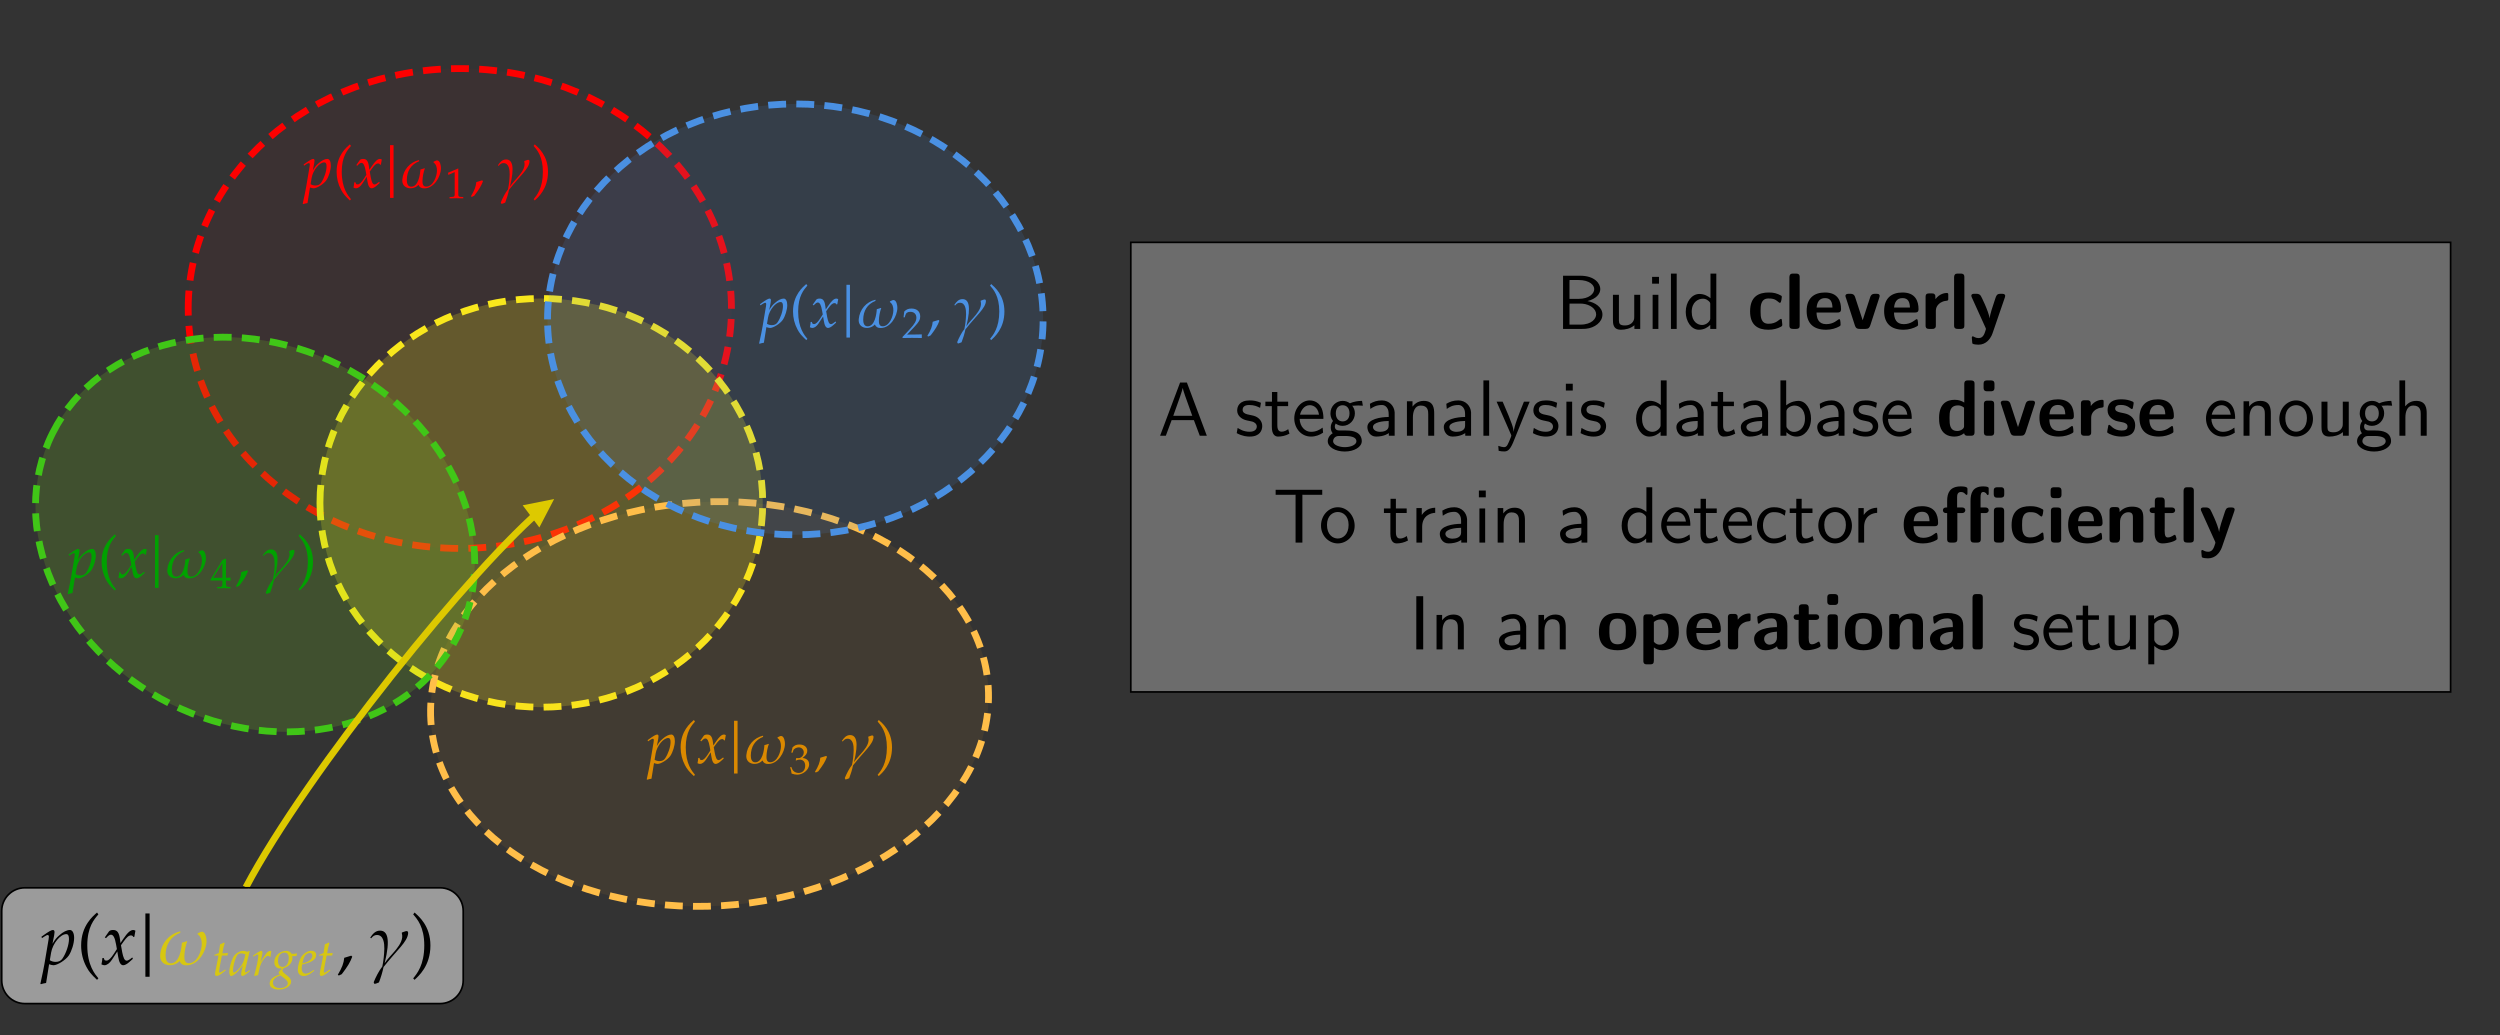 ﻿<svg xmlns="http://www.w3.org/2000/svg" xmlns:xlink="http://www.w3.org/1999/xlink" x="0" y="0" width="1468" height="607.938" style="
        width:1468px;
        height:607.938px;
        background: transparent;
        fill: none;
">
        
        
        <rect width="100%" height="100%" fill="#333333" stroke="none"/>
        
        
        <svg xmlns="http://www.w3.org/2000/svg" class="role-diagram-draw-area"><g class="shapes-region" style="stroke: black; fill: none;"><g class="composite-shape"><path class="real" d=" M110.51,181.15 C110.51,103.34 181.92,40.27 270.01,40.27 C358.1,40.27 429.51,103.34 429.51,181.15 C429.51,258.96 358.1,322.04 270.01,322.04 C181.92,322.04 110.51,258.96 110.51,181.15 Z" style="stroke-width: 4; stroke: rgb(253, 0, 0); stroke-opacity: 1; fill: rgb(208, 2, 27); fill-opacity: 0.05; stroke-dasharray: 10.5, 6;"/></g><g class="composite-shape"><path class="real" d=" M187.88,295.27 C187.88,228.99 246.09,175.27 317.88,175.27 C389.68,175.27 447.88,228.99 447.88,295.27 C447.88,361.54 389.68,415.27 317.88,415.27 C246.09,415.27 187.88,361.54 187.88,295.27 Z" style="stroke-width: 4; stroke: rgb(248, 231, 28); stroke-opacity: 1; fill: rgb(248, 231, 28); fill-opacity: 0.22; stroke-dasharray: 10.5, 6;"/></g><g class="composite-shape"><path class="real" d=" M252.99,423.16 C249.08,357.76 319.18,300.35 409.57,294.95 C499.96,289.55 576.4,338.19 580.31,403.6 C584.22,469.01 514.11,526.41 423.73,531.82 C333.34,537.22 256.9,488.57 252.99,423.16 Z" style="stroke-width: 4; stroke: rgb(255, 190, 73); stroke-opacity: 1; fill: rgb(245, 166, 35); fill-opacity: 0.07; stroke-dasharray: 10.5, 6;"/></g><g class="composite-shape"><path class="real" d=" M321.51,187.54 C321.51,117.67 386.65,61.04 467.01,61.04 C547.37,61.04 612.51,117.67 612.51,187.54 C612.51,257.4 547.37,314.04 467.01,314.04 C386.65,314.04 321.51,257.4 321.51,187.54 Z" style="stroke-width: 4; stroke: rgb(74, 144, 226); stroke-opacity: 1; fill: rgb(74, 144, 226); fill-opacity: 0.13; stroke-dasharray: 10.5, 6;"/></g><g class="composite-shape"><path class="real" d=" M30.87,254.32 C58.36,199.42 133.89,181.58 199.58,214.48 C265.26,247.37 296.23,318.54 268.74,373.43 C241.25,428.33 165.71,446.16 100.03,413.27 C34.34,380.38 3.38,309.21 30.87,254.32 Z" style="stroke-width: 4; stroke: rgb(64, 198, 23); stroke-opacity: 1; fill: rgb(126, 211, 33); fill-opacity: 0.18; stroke-dasharray: 10.5, 6;"/></g><g class="arrow-line"><path class="connection real" stroke-dasharray="" d="  M144.39,521.04 C180.09,453.49 278.19,331.92 320.96,296.54" style="stroke: rgb(221, 201, 0); stroke-opacity: 1; stroke-width: 4; fill: none; fill-opacity: 1;"/><g stroke="none" fill="rgb(221,201,0)" fill-opacity="1" transform="matrix(-0.8,0.6,-0.6,-0.8,325.387,293.035)" style="stroke: none; fill: rgb(221, 201, 0); stroke-width: 4;"><path d=" M16.97,-8.15 L0,0 L16.97,8.15 Z"/></g></g><g class="composite-shape"><path class="real" d=" M1,534.91 C1,527.4 7.09,521.31 14.6,521.31 L258.4,521.31 C265.91,521.31 272,527.4 272,534.91 L272,575.71 C272,583.22 265.91,589.31 258.4,589.31 L14.6,589.31 C7.09,589.31 1,583.22 1,575.71 Z" style="stroke-width: 1; stroke: rgb(0, 0, 0); fill: rgb(255, 255, 255); fill-opacity: 0.51;"/></g><g class="composite-shape"><path class="real" d=" M664,142.31 L1439,142.31 L1439,406.31 L664,406.31 Z" style="stroke-width: 1; stroke: rgb(0, 0, 0); fill: rgb(255, 255, 255); fill-opacity: 0.28;"/></g><g/></g><g/><g/><g/></svg>
        <svg xmlns="http://www.w3.org/2000/svg" xmlns:xlink="http://www.w3.org/1999/xlink" width="1466" height="605.938" style="width:1466px;height:605.938px;font-family:Asana-Math, Asana;background:transparent;"><g><g><g><g><g><g><g transform="matrix(1,0,0,1,24,566.33)"><path transform="matrix(0.042,0,0,-0.042,0,0)" d="M176 -11C232 -11 347 62 390 125C431 186 465 296 465 371C465 438 442 482 406 482C364 482 311 456 259 409C218 374 198 348 162 289L186 408C189 425 191 440 191 452C191 471 183 482 169 482C148 482 110 461 36 408L8 388L15 368L47 389C75 407 86 412 95 412C105 412 112 403 112 389C112 381 110 361 108 351L50 8C40 -52 21 -143 1 -233L-7 -270L0 -276C21 -269 41 -264 73 -259L115 3C136 -4 158 -11 176 -11ZM143 165C165 293 272 424 355 424C381 424 393 402 393 356C393 275 353 156 300 80C280 51 248 36 207 36C176 36 151 43 125 59Z" stroke="rgb(0,0,0)" stroke-opacity="1" stroke-width="0" fill="rgb(0,0,0)" fill-opacity="1"></path></g></g><g><g transform="matrix(1,0,0,1,45.125,566.33)"><path transform="matrix(0.042,0,0,-0.042,0,0)" d="M146 266C146 526 243 632 301 700L282 726C225 675 60 542 60 266C60 159 85 58 133 -32C168 -99 200 -138 282 -215L301 -194C255 -137 146 -15 146 266Z" stroke="rgb(0,0,0)" stroke-opacity="1" stroke-width="0" fill="rgb(0,0,0)" fill-opacity="1"></path></g></g><g><g transform="matrix(1,0,0,1,59.188,566.33)"><path transform="matrix(0.042,0,0,-0.042,0,0)" d="M9 1C24 -7 40 -11 52 -11C85 -11 124 18 155 65L231 182L242 113C255 28 278 -11 314 -11C336 -11 368 6 400 35L449 79L440 98C404 68 379 53 363 53C348 53 335 63 325 83C316 102 305 139 300 168L282 269L317 318C364 383 391 406 422 406C438 406 450 398 455 383L469 387L484 472C472 479 463 482 454 482C414 482 374 446 312 354L275 299L269 347C257 446 230 482 171 482C145 482 123 474 114 461L56 378L73 368C103 402 123 416 142 416C175 416 197 375 214 277L225 215L185 153C142 86 108 54 80 54C65 54 54 58 52 63L41 91L21 88C21 53 13 27 9 1Z" stroke="rgb(0,0,0)" stroke-opacity="1" stroke-width="0" fill="rgb(0,0,0)" fill-opacity="1"></path></g></g><g><g transform="matrix(1,0,0,1,80.312,566.33)"><path transform="matrix(0.042,0,0,-0.042,0,0)" d="M179.503 -172L179.503 713L120.503 713L120.503 -172Z" stroke="rgb(0,0,0)" stroke-opacity="1" stroke-width="0" fill="rgb(0,0,0)" fill-opacity="1"></path></g></g><g><g transform="matrix(1,0,0,1,93.016,566.33)"><path transform="matrix(0.042,0,0,-0.042,0,0)" d="M394 -12C554 -12 671 181 673 325C674 363 660 458 607 458C592 458 562 441 548 434L548 423C593 392 607 338 606 284C605 189 542 17 425 17C366 17 362 73 363 119C365 185 380 261 403 324L393 324C372 317 350 309 328 304C323 217 294 16 174 16C111 16 100 81 100 129C102 278 168 388 306 443L306 463C152 428 40 300 25 137C9 -29 213 -49 295 47C316 3 344 -12 394 -12Z" stroke="rgb(215,199,17)" stroke-opacity="1" stroke-width="0" fill="rgb(215,199,17)" fill-opacity="1"></path></g></g><g><g><g><g><g transform="matrix(1,0,0,1,124.562,572.803)"><path transform="matrix(0.03,0,0,-0.03,0,0)" d="M125 390L69 107C68 99 56 61 56 31C56 6 67 -9 86 -9C121 -9 156 11 234 74L265 99L255 117L210 86C181 66 161 56 150 56C141 56 136 64 136 76C136 102 150 183 179 328L192 390L299 390L310 440C272 436 238 434 200 434C216 528 227 577 245 631L234 646C214 634 187 622 156 610L131 440C87 419 61 408 43 403L41 390ZM603 204L574 77C570 60 568 42 568 26C568 4 577 -9 592 -9C615 -9 656 17 738 85L731 106C707 86 678 59 656 59C647 59 641 68 641 82C641 87 641 90 642 93L734 472L724 481L691 463C650 478 633 482 606 482C578 482 558 477 531 464C469 433 436 403 411 354C367 265 336 145 336 67C336 23 351 -11 370 -11C407 -11 487 41 603 204ZM651 414C629 305 610 253 576 201C519 117 458 59 426 59C414 59 408 72 408 99C408 163 436 280 471 360C495 415 518 433 566 433C589 433 607 429 651 414ZM1143 365C1146 403 1151 435 1159 476C1148 481 1144 482 1139 482C1108 482 1077 458 1041 407C1002 351 963 291 947 256L979 408C983 425 985 438 985 450C985 470 977 482 962 482C941 482 903 461 829 408L801 388L808 368L840 389C868 407 879 412 888 412C898 412 905 403 905 390C905 332 862 126 822 -2L832 -9C847 -4 863 -1 886 4L899 6L925 126C943 209 966 262 1010 319C1044 363 1071 384 1093 384C1108 384 1118 379 1129 365ZM1438 482C1371 482 1218 419 1218 259C1218 182 1263 136 1340 136C1348 136 1359 136 1370 137L1329 99C1313 84 1302 66 1302 52C1302 42 1309 31 1323 19C1254 -4 1126 -48 1126 -159C1126 -230 1196 -276 1305 -276C1434 -276 1547 -204 1547 -121C1547 -85 1526 -49 1483 -14L1423 35C1389 62 1376 81 1376 100C1376 114 1391 128 1403 146C1501 170 1572 253 1572 342C1572 357 1569 376 1568 380C1585 378 1593 378 1602 378C1619 378 1629 379 1652 382L1661 427L1658 433C1630 426 1610 424 1556 424C1556 425 1532 482 1438 482ZM1339 1L1416 -58C1462 -94 1481 -121 1481 -154C1481 -206 1412 -248 1329 -248C1247 -248 1190 -206 1190 -145C1190 -43 1300 -11 1339 1ZM1413 448C1471 448 1500 412 1500 341C1500 238 1452 168 1382 168C1321 168 1289 209 1289 288C1289 383 1340 448 1413 448ZM1990 111L1966 94C1913 56 1865 36 1829 36C1782 36 1753 73 1753 133C1753 158 1756 185 1761 214C1778 218 1887 248 1912 259C1997 296 2036 342 2036 404C2036 451 2002 482 1952 482C1884 496 1774 423 1737 349C1707 299 1677 180 1677 113C1677 35 1721 -11 1793 -11C1850 -11 1906 17 1998 92ZM1775 274C1792 343 1812 386 1841 412C1859 428 1890 440 1914 440C1943 440 1962 420 1962 388C1962 344 1927 297 1875 272C1847 258 1811 247 1766 237ZM2175 390L2119 107C2118 99 2106 61 2106 31C2106 6 2117 -9 2136 -9C2171 -9 2206 11 2284 74L2315 99L2305 117L2260 86C2231 66 2211 56 2200 56C2191 56 2186 64 2186 76C2186 102 2200 183 2229 328L2242 390L2349 390L2360 440C2322 436 2288 434 2250 434C2266 528 2277 577 2295 631L2284 646C2264 634 2237 622 2206 610L2181 440C2137 419 2111 408 2093 403L2091 390Z" stroke="rgb(215,199,17)" stroke-opacity="1" stroke-width="0" fill="rgb(215,199,17)" fill-opacity="1"></path></g></g></g></g></g><g><g transform="matrix(1,0,0,1,197.688,566.33)"><path transform="matrix(0.042,0,0,-0.042,0,0)" d="M204 123C177 114 159 108 106 93C99 17 74 -48 16 -144L30 -155L71 -136C152 -31 190 32 218 109Z" stroke="rgb(0,0,0)" stroke-opacity="1" stroke-width="0" fill="rgb(0,0,0)" fill-opacity="1"></path></g></g><g><g transform="matrix(1,0,0,1,216.688,566.33)"><path transform="matrix(0.042,0,0,-0.042,0,0)" d="M154 473C89 473 51 426 18 377C18 371 27 368 30 365L30 366C54 394 74 412 111 412C206 412 215 290 214 220C212 136 203 53 186 -29C140 -86 92 -181 65 -249C69 -257 74 -265 77 -273C98 -268 119 -260 139 -251C165 -183 189 -106 203 -36C387 199 540 317 547 438C550 493 485 453 459 446L459 435C502 284 287 130 220 19L220 23C302 358 258 473 154 473Z" stroke="rgb(0,0,0)" stroke-opacity="1" stroke-width="0" fill="rgb(0,0,0)" fill-opacity="1"></path></g></g><g><g transform="matrix(1,0,0,1,241.281,566.33)"><path transform="matrix(0.042,0,0,-0.042,0,0)" d="M51 726L32 700C87 636 187 526 187 266C187 -10 83 -131 32 -194L51 -215C104 -165 273 -23 273 265C273 542 108 675 51 726Z" stroke="rgb(0,0,0)" stroke-opacity="1" stroke-width="0" fill="rgb(0,0,0)" fill-opacity="1"></path></g></g></g></g></g></g></g><g><g><g><g><g><g><g transform="matrix(1,0,0,1,446,192.19)"><path transform="matrix(0.035,0,0,-0.035,0,0)" d="M176 -11C232 -11 347 62 390 125C431 186 465 296 465 371C465 438 442 482 406 482C364 482 311 456 259 409C218 374 198 348 162 289L186 408C189 425 191 440 191 452C191 471 183 482 169 482C148 482 110 461 36 408L8 388L15 368L47 389C75 407 86 412 95 412C105 412 112 403 112 389C112 381 110 361 108 351L50 8C40 -52 21 -143 1 -233L-7 -270L0 -276C21 -269 41 -264 73 -259L115 3C136 -4 158 -11 176 -11ZM143 165C165 293 272 424 355 424C381 424 393 402 393 356C393 275 353 156 300 80C280 51 248 36 207 36C176 36 151 43 125 59Z" stroke="rgb(74,144,226)" stroke-opacity="1" stroke-width="0" fill="rgb(74,144,226)" fill-opacity="1"></path></g></g><g><g transform="matrix(1,0,0,1,463.562,192.19)"><path transform="matrix(0.035,0,0,-0.035,0,0)" d="M146 266C146 526 243 632 301 700L282 726C225 675 60 542 60 266C60 159 85 58 133 -32C168 -99 200 -138 282 -215L301 -194C255 -137 146 -15 146 266Z" stroke="rgb(74,144,226)" stroke-opacity="1" stroke-width="0" fill="rgb(74,144,226)" fill-opacity="1"></path></g></g><g><g transform="matrix(1,0,0,1,475.25,192.19)"><path transform="matrix(0.035,0,0,-0.035,0,0)" d="M9 1C24 -7 40 -11 52 -11C85 -11 124 18 155 65L231 182L242 113C255 28 278 -11 314 -11C336 -11 368 6 400 35L449 79L440 98C404 68 379 53 363 53C348 53 335 63 325 83C316 102 305 139 300 168L282 269L317 318C364 383 391 406 422 406C438 406 450 398 455 383L469 387L484 472C472 479 463 482 454 482C414 482 374 446 312 354L275 299L269 347C257 446 230 482 171 482C145 482 123 474 114 461L56 378L73 368C103 402 123 416 142 416C175 416 197 375 214 277L225 215L185 153C142 86 108 54 80 54C65 54 54 58 52 63L41 91L21 88C21 53 13 27 9 1Z" stroke="rgb(74,144,226)" stroke-opacity="1" stroke-width="0" fill="rgb(74,144,226)" fill-opacity="1"></path></g></g><g><g transform="matrix(1,0,0,1,492.812,192.19)"><path transform="matrix(0.035,0,0,-0.035,0,0)" d="M179.503 -172L179.503 713L120.503 713L120.503 -172Z" stroke="rgb(74,144,226)" stroke-opacity="1" stroke-width="0" fill="rgb(74,144,226)" fill-opacity="1"></path></g></g><g><g transform="matrix(1,0,0,1,503.375,192.19)"><path transform="matrix(0.035,0,0,-0.035,0,0)" d="M394 -12C554 -12 671 181 673 325C674 363 660 458 607 458C592 458 562 441 548 434L548 423C593 392 607 338 606 284C605 189 542 17 425 17C366 17 362 73 363 119C365 185 380 261 403 324L393 324C372 317 350 309 328 304C323 217 294 16 174 16C111 16 100 81 100 129C102 278 168 388 306 443L306 463C152 428 40 300 25 137C9 -29 213 -49 295 47C316 3 344 -12 394 -12Z" stroke="rgb(74,144,226)" stroke-opacity="1" stroke-width="0" fill="rgb(74,144,226)" fill-opacity="1"></path></g></g><g><g><g><g><g transform="matrix(1,0,0,1,529.578,198.399)"><path transform="matrix(0.025,0,0,-0.025,0,0)" d="M16 23L16 -3C203 -3 203 0 239 0C275 0 275 -3 468 -3L468 82C353 77 307 81 122 77L304 270C401 373 431 428 431 503C431 618 353 689 226 689C154 689 105 669 56 619L39 483L68 483L81 529C97 587 133 612 200 612C286 612 341 558 341 473C341 398 299 324 186 204Z" stroke="rgb(74,144,226)" stroke-opacity="1" stroke-width="0" fill="rgb(74,144,226)" fill-opacity="1"></path></g></g></g></g></g><g><g transform="matrix(1,0,0,1,543.984,192.19)"><path transform="matrix(0.035,0,0,-0.035,0,0)" d="M204 123C177 114 159 108 106 93C99 17 74 -48 16 -144L30 -155L71 -136C152 -31 190 32 218 109Z" stroke="rgb(74,144,226)" stroke-opacity="1" stroke-width="0" fill="rgb(74,144,226)" fill-opacity="1"></path></g></g><g><g transform="matrix(1,0,0,1,559.781,192.19)"><path transform="matrix(0.035,0,0,-0.035,0,0)" d="M154 473C89 473 51 426 18 377C18 371 27 368 30 365L30 366C54 394 74 412 111 412C206 412 215 290 214 220C212 136 203 53 186 -29C140 -86 92 -181 65 -249C69 -257 74 -265 77 -273C98 -268 119 -260 139 -251C165 -183 189 -106 203 -36C387 199 540 317 547 438C550 493 485 453 459 446L459 435C502 284 287 130 220 19L220 23C302 358 258 473 154 473Z" stroke="rgb(74,144,226)" stroke-opacity="1" stroke-width="0" fill="rgb(74,144,226)" fill-opacity="1"></path></g></g><g><g transform="matrix(1,0,0,1,580.234,192.19)"><path transform="matrix(0.035,0,0,-0.035,0,0)" d="M51 726L32 700C87 636 187 526 187 266C187 -10 83 -131 32 -194L51 -215C104 -165 273 -23 273 265C273 542 108 675 51 726Z" stroke="rgb(74,144,226)" stroke-opacity="1" stroke-width="0" fill="rgb(74,144,226)" fill-opacity="1"></path></g></g></g></g></g></g></g><g><g><g><g><g><g><g transform="matrix(1,0,0,1,40,339.19)"><path transform="matrix(0.035,0,0,-0.035,0,0)" d="M176 -11C232 -11 347 62 390 125C431 186 465 296 465 371C465 438 442 482 406 482C364 482 311 456 259 409C218 374 198 348 162 289L186 408C189 425 191 440 191 452C191 471 183 482 169 482C148 482 110 461 36 408L8 388L15 368L47 389C75 407 86 412 95 412C105 412 112 403 112 389C112 381 110 361 108 351L50 8C40 -52 21 -143 1 -233L-7 -270L0 -276C21 -269 41 -264 73 -259L115 3C136 -4 158 -11 176 -11ZM143 165C165 293 272 424 355 424C381 424 393 402 393 356C393 275 353 156 300 80C280 51 248 36 207 36C176 36 151 43 125 59Z" stroke="rgb(0,161,0)" stroke-opacity="1" stroke-width="0" fill="rgb(0,161,0)" fill-opacity="1"></path></g></g><g><g transform="matrix(1,0,0,1,57.562,339.19)"><path transform="matrix(0.035,0,0,-0.035,0,0)" d="M146 266C146 526 243 632 301 700L282 726C225 675 60 542 60 266C60 159 85 58 133 -32C168 -99 200 -138 282 -215L301 -194C255 -137 146 -15 146 266Z" stroke="rgb(0,161,0)" stroke-opacity="1" stroke-width="0" fill="rgb(0,161,0)" fill-opacity="1"></path></g></g><g><g transform="matrix(1,0,0,1,69.25,339.19)"><path transform="matrix(0.035,0,0,-0.035,0,0)" d="M9 1C24 -7 40 -11 52 -11C85 -11 124 18 155 65L231 182L242 113C255 28 278 -11 314 -11C336 -11 368 6 400 35L449 79L440 98C404 68 379 53 363 53C348 53 335 63 325 83C316 102 305 139 300 168L282 269L317 318C364 383 391 406 422 406C438 406 450 398 455 383L469 387L484 472C472 479 463 482 454 482C414 482 374 446 312 354L275 299L269 347C257 446 230 482 171 482C145 482 123 474 114 461L56 378L73 368C103 402 123 416 142 416C175 416 197 375 214 277L225 215L185 153C142 86 108 54 80 54C65 54 54 58 52 63L41 91L21 88C21 53 13 27 9 1Z" stroke="rgb(0,161,0)" stroke-opacity="1" stroke-width="0" fill="rgb(0,161,0)" fill-opacity="1"></path></g></g><g><g transform="matrix(1,0,0,1,86.812,339.19)"><path transform="matrix(0.035,0,0,-0.035,0,0)" d="M179.503 -172L179.503 713L120.503 713L120.503 -172Z" stroke="rgb(0,161,0)" stroke-opacity="1" stroke-width="0" fill="rgb(0,161,0)" fill-opacity="1"></path></g></g><g><g transform="matrix(1,0,0,1,97.375,339.19)"><path transform="matrix(0.035,0,0,-0.035,0,0)" d="M394 -12C554 -12 671 181 673 325C674 363 660 458 607 458C592 458 562 441 548 434L548 423C593 392 607 338 606 284C605 189 542 17 425 17C366 17 362 73 363 119C365 185 380 261 403 324L393 324C372 317 350 309 328 304C323 217 294 16 174 16C111 16 100 81 100 129C102 278 168 388 306 443L306 463C152 428 40 300 25 137C9 -29 213 -49 295 47C316 3 344 -12 394 -12Z" stroke="rgb(0,161,0)" stroke-opacity="1" stroke-width="0" fill="rgb(0,161,0)" fill-opacity="1"></path></g></g><g><g><g><g><g transform="matrix(1,0,0,1,123.578,345.399)"><path transform="matrix(0.025,0,0,-0.025,0,0)" d="M280 181L280 106C280 46 269 32 220 30L158 27L158 -3C291 0 291 0 315 0C339 0 339 0 472 -3L472 27L424 30C375 33 364 46 364 106L364 181C423 181 444 180 472 177L472 248L364 245L365 697L285 667L2 204L2 181ZM280 245L65 245L280 597Z" stroke="rgb(0,161,0)" stroke-opacity="1" stroke-width="0" fill="rgb(0,161,0)" fill-opacity="1"></path></g></g></g></g></g><g><g transform="matrix(1,0,0,1,137.984,339.19)"><path transform="matrix(0.035,0,0,-0.035,0,0)" d="M204 123C177 114 159 108 106 93C99 17 74 -48 16 -144L30 -155L71 -136C152 -31 190 32 218 109Z" stroke="rgb(0,161,0)" stroke-opacity="1" stroke-width="0" fill="rgb(0,161,0)" fill-opacity="1"></path></g></g><g><g transform="matrix(1,0,0,1,153.781,339.19)"><path transform="matrix(0.035,0,0,-0.035,0,0)" d="M154 473C89 473 51 426 18 377C18 371 27 368 30 365L30 366C54 394 74 412 111 412C206 412 215 290 214 220C212 136 203 53 186 -29C140 -86 92 -181 65 -249C69 -257 74 -265 77 -273C98 -268 119 -260 139 -251C165 -183 189 -106 203 -36C387 199 540 317 547 438C550 493 485 453 459 446L459 435C502 284 287 130 220 19L220 23C302 358 258 473 154 473Z" stroke="rgb(0,161,0)" stroke-opacity="1" stroke-width="0" fill="rgb(0,161,0)" fill-opacity="1"></path></g></g><g><g transform="matrix(1,0,0,1,174.234,339.19)"><path transform="matrix(0.035,0,0,-0.035,0,0)" d="M51 726L32 700C87 636 187 526 187 266C187 -10 83 -131 32 -194L51 -215C104 -165 273 -23 273 265C273 542 108 675 51 726Z" stroke="rgb(0,161,0)" stroke-opacity="1" stroke-width="0" fill="rgb(0,161,0)" fill-opacity="1"></path></g></g></g></g></g></g></g><g><g><g><g><g><g><g transform="matrix(1,0,0,1,178,110.19)"><path transform="matrix(0.035,0,0,-0.035,0,0)" d="M176 -11C232 -11 347 62 390 125C431 186 465 296 465 371C465 438 442 482 406 482C364 482 311 456 259 409C218 374 198 348 162 289L186 408C189 425 191 440 191 452C191 471 183 482 169 482C148 482 110 461 36 408L8 388L15 368L47 389C75 407 86 412 95 412C105 412 112 403 112 389C112 381 110 361 108 351L50 8C40 -52 21 -143 1 -233L-7 -270L0 -276C21 -269 41 -264 73 -259L115 3C136 -4 158 -11 176 -11ZM143 165C165 293 272 424 355 424C381 424 393 402 393 356C393 275 353 156 300 80C280 51 248 36 207 36C176 36 151 43 125 59Z" stroke="rgb(255,0,0)" stroke-opacity="1" stroke-width="0" fill="rgb(255,0,0)" fill-opacity="1"></path></g></g><g><g transform="matrix(1,0,0,1,195.562,110.19)"><path transform="matrix(0.035,0,0,-0.035,0,0)" d="M146 266C146 526 243 632 301 700L282 726C225 675 60 542 60 266C60 159 85 58 133 -32C168 -99 200 -138 282 -215L301 -194C255 -137 146 -15 146 266Z" stroke="rgb(255,0,0)" stroke-opacity="1" stroke-width="0" fill="rgb(255,0,0)" fill-opacity="1"></path></g></g><g><g transform="matrix(1,0,0,1,207.25,110.19)"><path transform="matrix(0.035,0,0,-0.035,0,0)" d="M9 1C24 -7 40 -11 52 -11C85 -11 124 18 155 65L231 182L242 113C255 28 278 -11 314 -11C336 -11 368 6 400 35L449 79L440 98C404 68 379 53 363 53C348 53 335 63 325 83C316 102 305 139 300 168L282 269L317 318C364 383 391 406 422 406C438 406 450 398 455 383L469 387L484 472C472 479 463 482 454 482C414 482 374 446 312 354L275 299L269 347C257 446 230 482 171 482C145 482 123 474 114 461L56 378L73 368C103 402 123 416 142 416C175 416 197 375 214 277L225 215L185 153C142 86 108 54 80 54C65 54 54 58 52 63L41 91L21 88C21 53 13 27 9 1Z" stroke="rgb(255,0,0)" stroke-opacity="1" stroke-width="0" fill="rgb(255,0,0)" fill-opacity="1"></path></g></g><g><g transform="matrix(1,0,0,1,224.812,110.19)"><path transform="matrix(0.035,0,0,-0.035,0,0)" d="M179.503 -172L179.503 713L120.503 713L120.503 -172Z" stroke="rgb(255,0,0)" stroke-opacity="1" stroke-width="0" fill="rgb(255,0,0)" fill-opacity="1"></path></g></g><g><g transform="matrix(1,0,0,1,235.375,110.19)"><path transform="matrix(0.035,0,0,-0.035,0,0)" d="M394 -12C554 -12 671 181 673 325C674 363 660 458 607 458C592 458 562 441 548 434L548 423C593 392 607 338 606 284C605 189 542 17 425 17C366 17 362 73 363 119C365 185 380 261 403 324L393 324C372 317 350 309 328 304C323 217 294 16 174 16C111 16 100 81 100 129C102 278 168 388 306 443L306 463C152 428 40 300 25 137C9 -29 213 -49 295 47C316 3 344 -12 394 -12Z" stroke="rgb(255,0,0)" stroke-opacity="1" stroke-width="0" fill="rgb(255,0,0)" fill-opacity="1"></path></g></g><g><g><g><g><g transform="matrix(1,0,0,1,261.578,116.399)"><path transform="matrix(0.025,0,0,-0.025,0,0)" d="M418 -3L418 27L366 30C311 33 301 44 301 96L301 700L60 598L67 548L217 614L217 96C217 44 206 33 152 30L96 27L96 -3C250 0 250 0 261 0C292 0 402 -3 418 -3Z" stroke="rgb(255,0,0)" stroke-opacity="1" stroke-width="0" fill="rgb(255,0,0)" fill-opacity="1"></path></g></g></g></g></g><g><g transform="matrix(1,0,0,1,275.984,110.19)"><path transform="matrix(0.035,0,0,-0.035,0,0)" d="M204 123C177 114 159 108 106 93C99 17 74 -48 16 -144L30 -155L71 -136C152 -31 190 32 218 109Z" stroke="rgb(255,0,0)" stroke-opacity="1" stroke-width="0" fill="rgb(255,0,0)" fill-opacity="1"></path></g></g><g><g transform="matrix(1,0,0,1,291.781,110.19)"><path transform="matrix(0.035,0,0,-0.035,0,0)" d="M154 473C89 473 51 426 18 377C18 371 27 368 30 365L30 366C54 394 74 412 111 412C206 412 215 290 214 220C212 136 203 53 186 -29C140 -86 92 -181 65 -249C69 -257 74 -265 77 -273C98 -268 119 -260 139 -251C165 -183 189 -106 203 -36C387 199 540 317 547 438C550 493 485 453 459 446L459 435C502 284 287 130 220 19L220 23C302 358 258 473 154 473Z" stroke="rgb(255,0,0)" stroke-opacity="1" stroke-width="0" fill="rgb(255,0,0)" fill-opacity="1"></path></g></g><g><g transform="matrix(1,0,0,1,312.234,110.19)"><path transform="matrix(0.035,0,0,-0.035,0,0)" d="M51 726L32 700C87 636 187 526 187 266C187 -10 83 -131 32 -194L51 -215C104 -165 273 -23 273 265C273 542 108 675 51 726Z" stroke="rgb(255,0,0)" stroke-opacity="1" stroke-width="0" fill="rgb(255,0,0)" fill-opacity="1"></path></g></g></g></g></g></g></g><g><g><g><g><g><g><g transform="matrix(1,0,0,1,380,448.19)"><path transform="matrix(0.035,0,0,-0.035,0,0)" d="M176 -11C232 -11 347 62 390 125C431 186 465 296 465 371C465 438 442 482 406 482C364 482 311 456 259 409C218 374 198 348 162 289L186 408C189 425 191 440 191 452C191 471 183 482 169 482C148 482 110 461 36 408L8 388L15 368L47 389C75 407 86 412 95 412C105 412 112 403 112 389C112 381 110 361 108 351L50 8C40 -52 21 -143 1 -233L-7 -270L0 -276C21 -269 41 -264 73 -259L115 3C136 -4 158 -11 176 -11ZM143 165C165 293 272 424 355 424C381 424 393 402 393 356C393 275 353 156 300 80C280 51 248 36 207 36C176 36 151 43 125 59Z" stroke="rgb(219,137,0)" stroke-opacity="1" stroke-width="0" fill="rgb(219,137,0)" fill-opacity="1"></path></g></g><g><g transform="matrix(1,0,0,1,397.562,448.19)"><path transform="matrix(0.035,0,0,-0.035,0,0)" d="M146 266C146 526 243 632 301 700L282 726C225 675 60 542 60 266C60 159 85 58 133 -32C168 -99 200 -138 282 -215L301 -194C255 -137 146 -15 146 266Z" stroke="rgb(219,137,0)" stroke-opacity="1" stroke-width="0" fill="rgb(219,137,0)" fill-opacity="1"></path></g></g><g><g transform="matrix(1,0,0,1,409.25,448.19)"><path transform="matrix(0.035,0,0,-0.035,0,0)" d="M9 1C24 -7 40 -11 52 -11C85 -11 124 18 155 65L231 182L242 113C255 28 278 -11 314 -11C336 -11 368 6 400 35L449 79L440 98C404 68 379 53 363 53C348 53 335 63 325 83C316 102 305 139 300 168L282 269L317 318C364 383 391 406 422 406C438 406 450 398 455 383L469 387L484 472C472 479 463 482 454 482C414 482 374 446 312 354L275 299L269 347C257 446 230 482 171 482C145 482 123 474 114 461L56 378L73 368C103 402 123 416 142 416C175 416 197 375 214 277L225 215L185 153C142 86 108 54 80 54C65 54 54 58 52 63L41 91L21 88C21 53 13 27 9 1Z" stroke="rgb(219,137,0)" stroke-opacity="1" stroke-width="0" fill="rgb(219,137,0)" fill-opacity="1"></path></g></g><g><g transform="matrix(1,0,0,1,426.812,448.19)"><path transform="matrix(0.035,0,0,-0.035,0,0)" d="M179.503 -172L179.503 713L120.503 713L120.503 -172Z" stroke="rgb(219,137,0)" stroke-opacity="1" stroke-width="0" fill="rgb(219,137,0)" fill-opacity="1"></path></g></g><g><g transform="matrix(1,0,0,1,437.375,448.19)"><path transform="matrix(0.035,0,0,-0.035,0,0)" d="M394 -12C554 -12 671 181 673 325C674 363 660 458 607 458C592 458 562 441 548 434L548 423C593 392 607 338 606 284C605 189 542 17 425 17C366 17 362 73 363 119C365 185 380 261 403 324L393 324C372 317 350 309 328 304C323 217 294 16 174 16C111 16 100 81 100 129C102 278 168 388 306 443L306 463C152 428 40 300 25 137C9 -29 213 -49 295 47C316 3 344 -12 394 -12Z" stroke="rgb(219,137,0)" stroke-opacity="1" stroke-width="0" fill="rgb(219,137,0)" fill-opacity="1"></path></g></g><g><g><g><g><g transform="matrix(1,0,0,1,463.578,454.399)"><path transform="matrix(0.025,0,0,-0.025,0,0)" d="M462 224C462 345 355 366 308 374C388 436 418 482 418 541C418 630 344 689 233 689C165 689 120 670 72 622L43 498L74 498L92 554C103 588 166 622 218 622C283 622 336 569 336 506C336 431 277 368 206 368C198 368 187 369 174 370L159 371L147 318L154 312C192 329 211 334 238 334C321 334 369 281 369 190C369 88 308 21 215 21C169 21 128 36 98 64C74 86 61 109 42 163L15 153C36 92 44 56 50 6C103 -12 147 -20 184 -20C307 -20 462 87 462 224Z" stroke="rgb(219,137,0)" stroke-opacity="1" stroke-width="0" fill="rgb(219,137,0)" fill-opacity="1"></path></g></g></g></g></g><g><g transform="matrix(1,0,0,1,477.984,448.19)"><path transform="matrix(0.035,0,0,-0.035,0,0)" d="M204 123C177 114 159 108 106 93C99 17 74 -48 16 -144L30 -155L71 -136C152 -31 190 32 218 109Z" stroke="rgb(219,137,0)" stroke-opacity="1" stroke-width="0" fill="rgb(219,137,0)" fill-opacity="1"></path></g></g><g><g transform="matrix(1,0,0,1,493.781,448.19)"><path transform="matrix(0.035,0,0,-0.035,0,0)" d="M154 473C89 473 51 426 18 377C18 371 27 368 30 365L30 366C54 394 74 412 111 412C206 412 215 290 214 220C212 136 203 53 186 -29C140 -86 92 -181 65 -249C69 -257 74 -265 77 -273C98 -268 119 -260 139 -251C165 -183 189 -106 203 -36C387 199 540 317 547 438C550 493 485 453 459 446L459 435C502 284 287 130 220 19L220 23C302 358 258 473 154 473Z" stroke="rgb(219,137,0)" stroke-opacity="1" stroke-width="0" fill="rgb(219,137,0)" fill-opacity="1"></path></g></g><g><g transform="matrix(1,0,0,1,514.234,448.19)"><path transform="matrix(0.035,0,0,-0.035,0,0)" d="M51 726L32 700C87 636 187 526 187 266C187 -10 83 -131 32 -194L51 -215C104 -165 273 -23 273 265C273 542 108 675 51 726Z" stroke="rgb(219,137,0)" stroke-opacity="1" stroke-width="0" fill="rgb(219,137,0)" fill-opacity="1"></path></g></g></g></g></g></g></g><g><g><g><g transform="matrix(1,0,0,1,898.516,193.132)"><path transform="matrix(0.045,0,0,-0.045,0,0)" d="M429 0L677 0C694 0 711 0 728 2C842 13 943 88 943 188C943 282 847 347 747 363C862 392 915 457 915 520C915 590 845 694 651 694L429 694ZM513 56L513 293L514 330L633 330C650 330 667 331 684 329C778 320 861 264 861 189C861 136 806 56 655 56ZM513 392L513 603L514 638L628 638C782 638 836 567 836 519C836 459 766 392 633 392ZM1080 122C1080 70 1080 -11 1185 -11C1240 -11 1308 3 1360 48L1360 0L1436 0L1436 445L1358 445L1358 165C1358 155 1358 146 1357 136C1352 93 1313 45 1238 45C1170 45 1159 67 1158 110L1158 445L1080 445ZM1598 0L1673 0L1673 445L1598 445ZM1591 590L1681 590L1681 679L1591 679ZM1837 0L1912 0L1912 722L1837 722ZM2030 221C2030 102 2100 -11 2202 -11C2268 -11 2316 19 2350 52L2350 0L2429 0L2429 722L2353 722L2353 401C2318 429 2271 456 2208 456C2109 456 2030 353 2030 221ZM2108 222C2108 353 2195 394 2253 394L2255 394C2266 394 2298 393 2329 364C2347 347 2350 341 2350 325L2350 134C2350 103 2303 51 2243 51C2189 51 2108 90 2108 222Z" stroke="rgb(0,0,0)" stroke-opacity="1" stroke-width="0" fill="rgb(0,0,0)" fill-opacity="1"></path></g></g><g><g transform="matrix(1,0,0,1,1026.031,193.132)"><path transform="matrix(0.045,0,0,-0.045,0,0)" d="M36 228C36 52 135 -11 274 -11C340 -11 392 4 436 27C447 33 456 37 456 52L456 60C450 126 451 125 443 130L438 131C417 128 381 67 277 67C176 67 173 160 173 223L173 242C173 296 174 393 270 397C285 397 318 398 347 388C390 373 410 340 426 340C445 340 450 418 450 418C450 426 448 430 442 434C385 465 345 475 280 475C150 475 36 425 36 228ZM549 45C549 5 571 0 597 0L638 0C681 2 683 22 683 49L683 677C683 714 662 722 637 722L591 722C563 722 549 704 549 675ZM774 233C774 74 861 -11 1028 -11C1097 -11 1159 9 1201 33C1213 40 1217 44 1217 55C1217 55 1217 114 1206 125L1201 127L1197 127C1177 121 1130 62 1030 62C928 62 905 136 903 214L1179 214C1197 214 1223 216 1223 257C1223 364 1181 475 1014 475C870 475 774 401 774 233ZM904 279C910 341 934 402 1014 402C1092 402 1108 346 1111 279ZM1280 430C1280 420 1285 411 1288 402L1400 56C1409 28 1416 0 1465 0L1543 0C1581 0 1594 15 1606 51L1721 405C1724 414 1727 423 1727 432C1725 441 1724 458 1692 458L1665 458C1649 458 1617 458 1603 413L1505 113L1409 407C1405 420 1397 458 1349 458L1316 458C1287 458 1280 441 1280 430ZM1785 233C1785 74 1872 -11 2039 -11C2108 -11 2170 9 2212 33C2224 40 2228 44 2228 55C2228 55 2228 114 2217 125L2212 127L2208 127C2188 121 2141 62 2041 62C1939 62 1916 136 1914 214L2190 214C2208 214 2234 216 2234 257C2234 364 2192 475 2025 475C1881 475 1785 401 1785 233ZM1915 279C1921 341 1945 402 2025 402C2103 402 2119 346 2122 279ZM2326 43C2326 24 2330 0 2371 0L2414 0C2431 0 2432 1 2442 6C2458 19 2460 22 2460 50L2460 225C2460 238 2460 250 2463 263C2473 308 2511 343 2554 358C2587 369 2605 364 2617 373C2621 379 2622 380 2622 391L2622 447C2622 461 2620 469 2602 469L2601 469C2583 469 2508 462 2455 388C2454 438 2454 439 2445 450C2434 461 2430 463 2405 463L2372 463C2351 463 2326 461 2326 418ZM2698 45C2698 5 2720 0 2746 0L2787 0C2830 2 2832 22 2832 49L2832 677C2832 714 2811 722 2786 722L2740 722C2712 722 2698 704 2698 675ZM2923 433C2923 423 2928 414 2932 405L3109 14C3112 8 3114 2 3113 -5C3097 -56 3082 -120 3019 -120C2978 -120 2959 -101 2944 -97L2940 -97L2935 -99C2929 -105 2929 -107 2930 -124C2935 -188 2935 -188 2940 -193C2949 -202 2998 -206 3016 -206C3118 -206 3168 -126 3186 -90C3194 -74 3200 -56 3206 -39L3361 412C3363 418 3365 425 3365 431C3365 440 3360 458 3330 458L3302 458C3255 458 3249 433 3237 400C3202 296 3166 190 3162 137C3147 234 3051 427 3045 434C3028 457 3002 458 2991 458L2957 458C2948 458 2923 457 2923 433Z" stroke="rgb(0,0,0)" stroke-opacity="1" stroke-width="0" fill="rgb(0,0,0)" fill-opacity="1"></path></g></g></g><g><g><g transform="matrix(1,0,0,1,665,255.867)"><path transform="matrix(0.045,0,0,-0.045,0,0)" d="M360 0L435 0L511 204L801 204L878 0L970 0L710 694L621 694ZM532 260C611 476 648 587 656 624C662 587 689 512 780 260ZM1360 34C1435 -7 1496 -11 1530 -11C1664 -11 1693 72 1693 127C1693 192 1647 234 1606 252C1544 280 1437 267 1437 340C1437 365 1452 401 1521 401C1593 401 1625 383 1665 364L1676 430C1621 453 1586 461 1530 461C1394 461 1366 382 1366 329C1366 259 1426 220 1470 206C1501 196 1544 191 1566 184C1586 178 1622 158 1622 120C1622 93 1604 52 1529 52C1448 52 1400 86 1372 102ZM1734 386L1818 386L1818 117C1818 7 1867 -11 1900 -11C1945 -11 1996 -1 2048 27L2032 86C2018 76 1987 53 1944 53C1892 53 1890 112 1890 140L1890 386L2031 386L2031 445L1890 445L1890 571L1820 571L1820 445L1734 445ZM2111 226C2111 102 2198 -11 2329 -11C2392 -11 2444 11 2487 40L2481 106C2437 74 2392 51 2329 51C2253 51 2185 117 2181 220L2491 220L2491 249C2482 420 2384 461 2313 461C2207 461 2111 360 2111 226ZM2186 275C2197 324 2237 399 2313 399C2342 399 2417 386 2434 275ZM2548 -71C2548 -148 2647 -206 2770 -206C2892 -206 2992 -148 2992 -70C2992 -58 2990 -45 2987 -33C2959 67 2837 69 2771 69L2696 69C2648 69 2640 103 2640 122C2640 129 2641 139 2651 159C2673 145 2698 129 2742 129C2835 129 2902 207 2902 292C2902 335 2889 364 2863 399L2872 391C2890 392 2921 395 2947 395C2967 395 2986 394 3006 392L2995 455C2941 455 2888 445 2838 424L2840 422C2807 445 2779 455 2742 455C2660 455 2583 389 2583 292C2583 272 2586 232 2616 193L2616 192C2598 168 2587 141 2587 108C2587 76 2596 55 2612 32C2573 9 2548 -30 2548 -71ZM2618 -71C2618 -42 2640 -8 2681 -4L2710 -3L2773 -3C2881 -3 2922 -31 2922 -72C2922 -118 2850 -149 2769 -149C2714 -149 2618 -127 2618 -71ZM2653 292C2653 377 2706 398 2742 398C2796 398 2832 358 2832 293C2832 208 2779 187 2743 187C2689 187 2653 227 2653 292ZM3065 113C3065 67 3095 -11 3179 -11C3289 -11 3344 34 3345 35L3345 0L3421 0L3421 305C3416 389 3350 461 3255 461C3192 461 3146 445 3098 417L3104 350C3137 373 3179 401 3254 401C3267 401 3293 400 3317 371C3342 341 3342 307 3343 279L3343 245C3240 244 3065 219 3065 113ZM3138 114C3138 177 3271 192 3343 193L3343 130C3343 65 3274 51 3231 51C3177 51 3138 78 3138 114ZM3581 0L3659 0L3659 240C3659 314 3684 394 3761 394C3859 394 3859 319 3859 281L3859 0L3937 0L3937 288C3937 358 3928 455 3800 455C3712 455 3668 398 3654 380L3654 450L3581 450ZM4062 113C4062 67 4092 -11 4176 -11C4286 -11 4341 34 4342 35L4342 0L4418 0L4418 305C4413 389 4347 461 4252 461C4189 461 4143 445 4095 417L4101 350C4134 373 4176 401 4251 401C4264 401 4290 400 4314 371C4339 341 4339 307 4340 279L4340 245C4237 244 4062 219 4062 113ZM4135 114C4135 177 4268 192 4340 193L4340 130C4340 65 4271 51 4228 51C4174 51 4135 78 4135 114ZM4579 0L4654 0L4654 722L4579 722ZM4751 445L4938 18C4942 10 4943 6 4943 1C4943 -3 4942 -8 4939 -15C4896 -119 4888 -149 4846 -149C4829 -149 4807 -143 4773 -132L4778 -197C4802 -203 4832 -205 4851 -205C4897 -205 4926 -182 4966 -90L5183 445L5108 445C5042 281 4977 118 4975 50C4966 107 4966 134 4830 445ZM5225 34C5300 -7 5361 -11 5395 -11C5529 -11 5558 72 5558 127C5558 192 5512 234 5471 252C5409 280 5302 267 5302 340C5302 365 5317 401 5386 401C5458 401 5490 383 5530 364L5541 430C5486 453 5451 461 5395 461C5259 461 5231 382 5231 329C5231 259 5291 220 5335 206C5366 196 5409 191 5431 184C5451 178 5487 158 5487 120C5487 93 5469 52 5394 52C5313 52 5265 86 5237 102ZM5662 0L5737 0L5737 445L5662 445ZM5655 590L5745 590L5745 679L5655 679ZM5847 34C5922 -7 5983 -11 6017 -11C6151 -11 6180 72 6180 127C6180 192 6134 234 6093 252C6031 280 5924 267 5924 340C5924 365 5939 401 6008 401C6080 401 6112 383 6152 364L6163 430C6108 453 6073 461 6017 461C5881 461 5853 382 5853 329C5853 259 5913 220 5957 206C5988 196 6031 191 6053 184C6073 178 6109 158 6109 120C6109 93 6091 52 6016 52C5935 52 5887 86 5859 102ZM6571 221C6571 102 6641 -11 6743 -11C6809 -11 6857 19 6891 52L6891 0L6970 0L6970 722L6894 722L6894 401C6859 429 6812 456 6749 456C6650 456 6571 353 6571 221ZM6649 222C6649 353 6736 394 6794 394L6796 394C6807 394 6839 393 6870 364C6888 347 6891 341 6891 325L6891 134C6891 103 6844 51 6784 51C6730 51 6649 90 6649 222ZM7097 113C7097 67 7127 -11 7211 -11C7321 -11 7376 34 7377 35L7377 0L7453 0L7453 305C7448 389 7382 461 7287 461C7224 461 7178 445 7130 417L7136 350C7169 373 7211 401 7286 401C7299 401 7325 400 7349 371C7374 341 7374 307 7375 279L7375 245C7272 244 7097 219 7097 113ZM7170 114C7170 177 7303 192 7375 193L7375 130C7375 65 7306 51 7263 51C7209 51 7170 78 7170 114ZM7551 386L7635 386L7635 117C7635 7 7684 -11 7717 -11C7762 -11 7813 -1 7865 27L7849 86C7835 76 7804 53 7761 53C7709 53 7707 112 7707 140L7707 386L7848 386L7848 445L7707 445L7707 571L7637 571L7637 445L7551 445ZM7938 113C7938 67 7968 -11 8052 -11C8162 -11 8217 34 8218 35L8218 0L8294 0L8294 305C8289 389 8223 461 8128 461C8065 461 8019 445 7971 417L7977 350C8010 373 8052 401 8127 401C8140 401 8166 400 8190 371C8215 341 8215 307 8216 279L8216 245C8113 244 7938 219 7938 113ZM8011 114C8011 177 8144 192 8216 193L8216 130C8216 65 8147 51 8104 51C8050 51 8011 78 8011 114ZM8455 0L8533 0L8533 46C8567 15 8608 -11 8667 -11C8766 -11 8854 86 8854 224C8854 344 8789 455 8690 455C8659 455 8594 448 8530 397L8530 722L8455 722ZM8533 133L8533 320C8533 357 8588 394 8640 394C8694 394 8775 356 8775 223C8775 92 8689 50 8632 50C8603 50 8573 62 8550 90C8537 109 8533 107 8533 133ZM8935 113C8935 67 8965 -11 9049 -11C9159 -11 9214 34 9215 35L9215 0L9291 0L9291 305C9286 389 9220 461 9125 461C9062 461 9016 445 8968 417L8974 350C9007 373 9049 401 9124 401C9137 401 9163 400 9187 371C9212 341 9212 307 9213 279L9213 245C9110 244 8935 219 8935 113ZM9008 114C9008 177 9141 192 9213 193L9213 130C9213 65 9144 51 9101 51C9047 51 9008 78 9008 114ZM9398 34C9473 -7 9534 -11 9568 -11C9702 -11 9731 72 9731 127C9731 192 9685 234 9644 252C9582 280 9475 267 9475 340C9475 365 9490 401 9559 401C9631 401 9663 383 9703 364L9714 430C9659 453 9624 461 9568 461C9432 461 9404 382 9404 329C9404 259 9464 220 9508 206C9539 196 9582 191 9604 184C9624 178 9660 158 9660 120C9660 93 9642 52 9567 52C9486 52 9438 86 9410 102ZM9788 226C9788 102 9875 -11 10006 -11C10069 -11 10121 11 10164 40L10158 106C10114 74 10069 51 10006 51C9930 51 9862 117 9858 220L10168 220L10168 249C10159 420 10061 461 9990 461C9884 461 9788 360 9788 226ZM9863 275C9874 324 9914 399 9990 399C10019 399 10094 386 10111 275Z" stroke="rgb(0,0,0)" stroke-opacity="1" stroke-width="0" fill="rgb(0,0,0)" fill-opacity="1"></path></g></g><g><g transform="matrix(1,0,0,1,1137,255.867)"><path transform="matrix(0.045,0,0,-0.045,0,0)" d="M36 239C36 206 36 172 47 130C75 23 155 -11 235 -11C290 -11 326 6 362 32C371 1 390 0 408 0L454 0C496 0 499 27 499 46L499 677C499 698 496 722 449 722L409 722C370 722 365 697 365 678L365 433C329 456 290 469 240 469C135 469 39 417 36 239ZM173 221L173 242C173 303 174 396 284 396C331 396 355 371 362 366L362 121C362 91 317 62 274 62C175 62 173 150 173 221ZM617 626C617 586 640 580 663 580L715 580C724 581 759 579 759 624L759 676C759 716 736 722 713 722L662 722C643 721 617 722 617 676ZM621 50C621 33 620 0 665 0L711 0C756 0 755 33 755 45L755 408C755 434 753 458 706 458L665 458C620 458 621 425 621 413ZM841 430C841 420 846 411 849 402L961 56C970 28 977 0 1026 0L1104 0C1142 0 1155 15 1167 51L1282 405C1285 414 1288 423 1288 432C1286 441 1285 458 1253 458L1226 458C1210 458 1178 458 1164 413L1066 113L970 407C966 420 958 458 910 458L877 458C848 458 841 441 841 430ZM1346 233C1346 74 1433 -11 1600 -11C1669 -11 1731 9 1773 33C1785 40 1789 44 1789 55C1789 55 1789 114 1778 125L1773 127L1769 127C1749 121 1702 62 1602 62C1500 62 1477 136 1475 214L1751 214C1769 214 1795 216 1795 257C1795 364 1753 475 1586 475C1442 475 1346 401 1346 233ZM1476 279C1482 341 1506 402 1586 402C1664 402 1680 346 1683 279ZM1887 43C1887 24 1891 0 1932 0L1975 0C1992 0 1993 1 2003 6C2019 19 2021 22 2021 50L2021 225C2021 238 2021 250 2024 263C2034 308 2072 343 2115 358C2148 369 2166 364 2178 373C2182 379 2183 380 2183 391L2183 447C2183 461 2181 469 2163 469L2162 469C2144 469 2069 462 2016 388C2015 438 2015 439 2006 450C1995 461 1991 463 1966 463L1933 463C1912 463 1887 461 1887 418ZM2230 50C2230 47 2231 45 2232 42L2236 37C2261 21 2326 -11 2415 -11C2514 -11 2595 19 2595 140C2595 221 2535 261 2507 275C2445 307 2334 295 2334 354C2334 392 2367 402 2408 402C2505 402 2532 348 2553 348C2558 348 2562 352 2565 363C2571 397 2575 415 2575 426C2575 440 2569 443 2551 450C2514 465 2476 474 2429 475L2403 475C2319 473 2235 446 2235 331C2235 250 2302 210 2339 196C2396 175 2495 183 2495 121C2495 79 2462 68 2417 68C2310 68 2274 143 2256 143C2244 143 2243 127 2242 120C2234 76 2230 59 2230 50ZM2651 233C2651 74 2738 -11 2905 -11C2974 -11 3036 9 3078 33C3090 40 3094 44 3094 55C3094 55 3094 114 3083 125L3078 127L3074 127C3054 121 3007 62 2907 62C2805 62 2782 136 2780 214L3056 214C3074 214 3100 216 3100 257C3100 364 3058 475 2891 475C2747 475 2651 401 2651 233ZM2781 279C2787 341 2811 402 2891 402C2969 402 2985 346 2988 279Z" stroke="rgb(0,0,0)" stroke-opacity="1" stroke-width="0" fill="rgb(0,0,0)" fill-opacity="1"></path></g></g><g><g transform="matrix(1,0,0,1,1293.828,255.867)"><path transform="matrix(0.045,0,0,-0.045,0,0)" d="M34 226C34 102 121 -11 252 -11C315 -11 367 11 410 40L404 106C360 74 315 51 252 51C176 51 108 117 104 220L414 220L414 249C405 420 307 461 236 461C130 461 34 360 34 226ZM109 275C120 324 160 399 236 399C265 399 340 386 357 275ZM524 0L602 0L602 240C602 314 627 394 704 394C802 394 802 319 802 281L802 0L880 0L880 288C880 358 871 455 743 455C655 455 611 398 597 380L597 450L524 450ZM991 221C991 85 1096 -11 1210 -11C1324 -11 1430 84 1430 220C1430 345 1338 461 1210 461C1092 461 991 357 991 221ZM1069 231C1069 352 1146 399 1210 399C1274 399 1351 353 1351 231C1351 106 1277 53 1210 53C1144 53 1069 105 1069 231ZM1541 122C1541 70 1541 -11 1646 -11C1701 -11 1769 3 1821 48L1821 0L1897 0L1897 445L1819 445L1819 165C1819 155 1819 146 1818 136C1813 93 1774 45 1699 45C1631 45 1620 67 1619 110L1619 445L1541 445ZM2005 -71C2005 -148 2104 -206 2227 -206C2349 -206 2449 -148 2449 -70C2449 -58 2447 -45 2444 -33C2416 67 2294 69 2228 69L2153 69C2105 69 2097 103 2097 122C2097 129 2098 139 2108 159C2130 145 2155 129 2199 129C2292 129 2359 207 2359 292C2359 335 2346 364 2320 399L2329 391C2347 392 2378 395 2404 395C2424 395 2443 394 2463 392L2452 455C2398 455 2345 445 2295 424L2297 422C2264 445 2236 455 2199 455C2117 455 2040 389 2040 292C2040 272 2043 232 2073 193L2073 192C2055 168 2044 141 2044 108C2044 76 2053 55 2069 32C2030 9 2005 -30 2005 -71ZM2075 -71C2075 -42 2097 -8 2138 -4L2167 -3L2230 -3C2338 -3 2379 -31 2379 -72C2379 -118 2307 -149 2226 -149C2171 -149 2075 -127 2075 -71ZM2110 292C2110 377 2163 398 2199 398C2253 398 2289 358 2289 293C2289 208 2236 187 2200 187C2146 187 2110 227 2110 292ZM2558 0L2636 0L2636 240C2636 314 2661 394 2738 394C2836 394 2836 319 2836 281L2836 0L2914 0L2914 288C2914 349 2910 455 2777 455C2708 455 2665 422 2633 384L2633 722L2558 722Z" stroke="rgb(0,0,0)" stroke-opacity="1" stroke-width="0" fill="rgb(0,0,0)" fill-opacity="1"></path></g></g></g><g><g><g transform="matrix(1,0,0,1,747.484,318.601)"><path transform="matrix(0.045,0,0,-0.045,0,0)" d="M35 623L177 623L295 624L295 0L384 0L384 624L501 623L643 623L643 689L35 689ZM627 221C627 85 732 -11 846 -11C960 -11 1066 84 1066 220C1066 345 974 461 846 461C728 461 627 357 627 221ZM705 231C705 352 782 399 846 399C910 399 987 353 987 231C987 106 913 53 846 53C780 53 705 105 705 231ZM1448 386L1532 386L1532 117C1532 7 1581 -11 1614 -11C1659 -11 1710 -1 1762 27L1746 86C1732 76 1701 53 1658 53C1606 53 1604 112 1604 140L1604 386L1745 386L1745 445L1604 445L1604 571L1534 571L1534 445L1448 445ZM1872 0L1947 0L1947 206C1947 352 2058 386 2117 388L2117 455C2011 453 1958 385 1942 360L1942 450L1872 450ZM2177 113C2177 67 2207 -11 2291 -11C2401 -11 2456 34 2457 35L2457 0L2533 0L2533 305C2528 389 2462 461 2367 461C2304 461 2258 445 2210 417L2216 350C2249 373 2291 401 2366 401C2379 401 2405 400 2429 371C2454 341 2454 307 2455 279L2455 245C2352 244 2177 219 2177 113ZM2250 114C2250 177 2383 192 2455 193L2455 130C2455 65 2386 51 2343 51C2289 51 2250 78 2250 114ZM2694 0L2769 0L2769 445L2694 445ZM2687 590L2777 590L2777 679L2687 679ZM2932 0L3010 0L3010 240C3010 314 3035 394 3112 394C3210 394 3210 319 3210 281L3210 0L3288 0L3288 288C3288 358 3279 455 3151 455C3063 455 3019 398 3005 380L3005 450L2932 450ZM3746 113C3746 67 3776 -11 3860 -11C3970 -11 4025 34 4026 35L4026 0L4102 0L4102 305C4097 389 4031 461 3936 461C3873 461 3827 445 3779 417L3785 350C3818 373 3860 401 3935 401C3948 401 3974 400 3998 371C4023 341 4023 307 4024 279L4024 245C3921 244 3746 219 3746 113ZM3819 114C3819 177 3952 192 4024 193L4024 130C4024 65 3955 51 3912 51C3858 51 3819 78 3819 114ZM4550 221C4550 102 4620 -11 4722 -11C4788 -11 4836 19 4870 52L4870 0L4949 0L4949 722L4873 722L4873 401C4838 429 4791 456 4728 456C4629 456 4550 353 4550 221ZM4628 222C4628 353 4715 394 4773 394L4775 394C4786 394 4818 393 4849 364C4867 347 4870 341 4870 325L4870 134C4870 103 4823 51 4763 51C4709 51 4628 90 4628 222ZM5066 226C5066 102 5153 -11 5284 -11C5347 -11 5399 11 5442 40L5436 106C5392 74 5347 51 5284 51C5208 51 5140 117 5136 220L5446 220L5446 249C5437 420 5339 461 5268 461C5162 461 5066 360 5066 226ZM5141 275C5152 324 5192 399 5268 399C5297 399 5372 386 5389 275ZM5494 386L5578 386L5578 117C5578 7 5627 -11 5660 -11C5705 -11 5756 -1 5808 27L5792 86C5778 76 5747 53 5704 53C5652 53 5650 112 5650 140L5650 386L5791 386L5791 445L5650 445L5650 571L5580 571L5580 445L5494 445ZM5871 226C5871 102 5958 -11 6089 -11C6152 -11 6204 11 6247 40L6241 106C6197 74 6152 51 6089 51C6013 51 5945 117 5941 220L6251 220L6251 249C6242 420 6144 461 6073 461C5967 461 5871 360 5871 226ZM5946 275C5957 324 5997 399 6073 399C6102 399 6177 386 6194 275ZM6316 223C6316 95 6410 -11 6533 -11C6602 -11 6651 11 6696 40L6691 107C6659 85 6612 53 6534 53C6450 53 6394 126 6394 223C6394 310 6438 397 6535 397C6614 397 6640 376 6679 351L6691 417C6630 452 6598 461 6536 461C6396 461 6316 339 6316 223ZM6743 386L6827 386L6827 117C6827 7 6876 -11 6909 -11C6954 -11 7005 -1 7057 27L7041 86C7027 76 6996 53 6953 53C6901 53 6899 112 6899 140L6899 386L7040 386L7040 445L6899 445L6899 571L6829 571L6829 445L6743 445ZM7116 221C7116 85 7221 -11 7335 -11C7449 -11 7555 84 7555 220C7555 345 7463 461 7335 461C7217 461 7116 357 7116 221ZM7194 231C7194 352 7271 399 7335 399C7399 399 7476 353 7476 231C7476 106 7402 53 7335 53C7269 53 7194 105 7194 231ZM7639 0L7714 0L7714 206C7714 352 7825 386 7884 388L7884 455C7778 453 7725 385 7709 360L7709 450L7639 450Z" stroke="rgb(0,0,0)" stroke-opacity="1" stroke-width="0" fill="rgb(0,0,0)" fill-opacity="1"></path></g></g><g><g transform="matrix(1,0,0,1,1116.5,318.601)"><path transform="matrix(0.045,0,0,-0.045,0,0)" d="M30 233C30 74 117 -11 284 -11C353 -11 415 9 457 33C469 40 473 44 473 55C473 55 473 114 462 125L457 127L453 127C433 121 386 62 286 62C184 62 161 136 159 214L435 214C453 214 479 216 479 257C479 364 437 475 270 475C126 475 30 401 30 233ZM160 279C166 341 190 402 270 402C348 402 364 346 367 279ZM542 422C542 412 545 385 585 385L597 385L597 46C597 31 596 0 641 0L683 0C730 0 730 27 730 52L730 385L789 385C829 385 834 413 834 422C834 432 829 458 790 458L727 458L727 589C727 616 729 660 777 660C810 660 824 643 832 635C835 632 845 622 852 622C858 622 862 628 862 647L862 702C862 714 855 733 773 733L772 733C631 732 597 645 597 545L597 458L587 458C546 458 542 433 542 422ZM902 47C902 5 925 0 948 0L991 0C1014 0 1037 6 1036 46L1036 385L1095 385C1135 385 1139 413 1139 422C1139 432 1134 458 1095 458L1033 458L1033 590C1033 634 1040 660 1068 660C1082 660 1091 654 1103 646C1120 621 1121 621 1126 620C1131 620 1138 622 1139 638L1139 705C1139 713 1144 733 1065 733C929 733 902 641 902 545ZM1205 633C1205 586 1234 586 1255 586L1298 586C1343 589 1342 612 1342 639L1342 675C1342 722 1313 722 1293 722L1250 722C1206 720 1205 698 1205 670ZM1207 50C1207 27 1207 0 1254 0L1297 0C1342 0 1341 33 1341 45L1341 408C1341 419 1344 458 1299 458L1255 458C1208 458 1207 429 1207 413ZM1438 228C1438 52 1537 -11 1676 -11C1742 -11 1794 4 1838 27C1849 33 1858 37 1858 52L1858 60C1852 126 1853 125 1845 130L1840 131C1819 128 1783 67 1679 67C1578 67 1575 160 1575 223L1575 242C1575 296 1576 393 1672 397C1687 397 1720 398 1749 388C1792 373 1812 340 1828 340C1847 340 1852 418 1852 418C1852 426 1850 430 1844 434C1787 465 1747 475 1682 475C1552 475 1438 425 1438 228ZM1947 626C1947 586 1970 580 1993 580L2045 580C2054 581 2089 579 2089 624L2089 676C2089 716 2066 722 2043 722L1992 722C1973 721 1947 722 1947 676ZM1951 50C1951 33 1950 0 1995 0L2041 0C2086 0 2085 33 2085 45L2085 408C2085 434 2083 458 2036 458L1995 458C1950 458 1951 425 1951 413ZM2176 233C2176 74 2263 -11 2430 -11C2499 -11 2561 9 2603 33C2615 40 2619 44 2619 55C2619 55 2619 114 2608 125L2603 127L2599 127C2579 121 2532 62 2432 62C2330 62 2307 136 2305 214L2581 214C2599 214 2625 216 2625 257C2625 364 2583 475 2416 475C2272 475 2176 401 2176 233ZM2306 279C2312 341 2336 402 2416 402C2494 402 2510 346 2513 279ZM2716 45C2716 6 2740 0 2763 0L2807 0C2853 0 2853 53 2853 53L2853 261C2853 279 2854 297 2859 315C2868 346 2900 396 2962 396C3021 396 3021 355 3021 318L3021 44C3021 19 3028 0 3067 0L3114 0C3155 0 3157 28 3157 44L3157 308C3157 380 3157 469 3009 469C2928 469 2882 435 2847 400L2847 420C2847 463 2819 463 2801 463L2761 463C2742 463 2716 460 2716 418ZM3239 422C3239 411 3243 385 3283 385L3304 385L3304 152C3304 121 3304 91 3313 61C3330 6 3368 -11 3408 -11C3482 -11 3590 21 3590 47C3590 47 3582 102 3567 102C3554 102 3524 67 3477 67C3449 67 3435 85 3435 159C3435 168 3436 176 3436 185L3436 385L3529 385C3567 386 3572 411 3572 421C3572 430 3567 458 3527 458L3436 458L3436 544C3436 568 3426 589 3391 589L3355 589C3338 589 3307 588 3307 544L3307 458L3283 458C3243 458 3239 433 3239 422ZM3682 45C3682 5 3704 0 3730 0L3771 0C3814 2 3816 22 3816 49L3816 677C3816 714 3795 722 3770 722L3724 722C3696 722 3682 704 3682 675ZM3907 433C3907 423 3912 414 3916 405L4093 14C4096 8 4098 2 4097 -5C4081 -56 4066 -120 4003 -120C3962 -120 3943 -101 3928 -97L3924 -97L3919 -99C3913 -105 3913 -107 3914 -124C3919 -188 3919 -188 3924 -193C3933 -202 3982 -206 4000 -206C4102 -206 4152 -126 4170 -90C4178 -74 4184 -56 4190 -39L4345 412C4347 418 4349 425 4349 431C4349 440 4344 458 4314 458L4286 458C4239 458 4233 433 4221 400C4186 296 4150 190 4146 137C4131 234 4035 427 4029 434C4012 457 3986 458 3975 458L3941 458C3932 458 3907 457 3907 433Z" stroke="rgb(0,0,0)" stroke-opacity="1" stroke-width="0" fill="rgb(0,0,0)" fill-opacity="1"></path></g></g></g><g><g><g transform="matrix(1,0,0,1,812.438,381.336)"><path transform="matrix(0.045,0,0,-0.045,0,0)" d="M427 0L517 0L517 694L427 694ZM691 0L769 0L769 240C769 314 794 394 871 394C969 394 969 319 969 281L969 0L1047 0L1047 288C1047 358 1038 455 910 455C822 455 778 398 764 380L764 450L691 450ZM1505 113C1505 67 1535 -11 1619 -11C1729 -11 1784 34 1785 35L1785 0L1861 0L1861 305C1856 389 1790 461 1695 461C1632 461 1586 445 1538 417L1544 350C1577 373 1619 401 1694 401C1707 401 1733 400 1757 371C1782 341 1782 307 1783 279L1783 245C1680 244 1505 219 1505 113ZM1578 114C1578 177 1711 192 1783 193L1783 130C1783 65 1714 51 1671 51C1617 51 1578 78 1578 114ZM2021 0L2099 0L2099 240C2099 314 2124 394 2201 394C2299 394 2299 319 2299 281L2299 0L2377 0L2377 288C2377 358 2368 455 2240 455C2152 455 2108 398 2094 380L2094 450L2021 450Z" stroke="rgb(0,0,0)" stroke-opacity="1" stroke-width="0" fill="rgb(0,0,0)" fill-opacity="1"></path></g></g><g><g transform="matrix(1,0,0,1,937.531,381.336)"><path transform="matrix(0.045,0,0,-0.045,0,0)" d="M30 224C30 36 146 -11 275 -11C398 -11 518 35 518 220C518 465 356 475 259 475C146 475 30 424 30 224ZM167 214L167 241C167 310 165 402 273 402C380 402 380 313 381 255L381 228C380 161 383 67 274 67C170 67 169 155 167 214ZM610 -149C610 -160 608 -195 654 -195L700 -195C730 -195 747 -186 747 -147L747 26C779 3 811 -11 859 -11C961 -11 1072 35 1073 224C1073 265 1071 299 1062 335C1042 412 990 469 890 469C846 469 793 458 743 427C735 457 714 458 697 458L655 458C615 458 610 435 610 412ZM747 100L747 358C764 370 788 391 834 391C915 391 936 318 936 242L936 230C936 192 935 145 910 106C890 75 856 62 823 62C777 62 756 91 747 100ZM1172 233C1172 74 1259 -11 1426 -11C1495 -11 1557 9 1599 33C1611 40 1615 44 1615 55C1615 55 1615 114 1604 125L1599 127L1595 127C1575 121 1528 62 1428 62C1326 62 1303 136 1301 214L1577 214C1595 214 1621 216 1621 257C1621 364 1579 475 1412 475C1268 475 1172 401 1172 233ZM1302 279C1308 341 1332 402 1412 402C1490 402 1506 346 1509 279ZM1713 43C1713 24 1717 0 1758 0L1801 0C1818 0 1819 1 1829 6C1845 19 1847 22 1847 50L1847 225C1847 238 1847 250 1850 263C1860 308 1898 343 1941 358C1974 369 1992 364 2004 373C2008 379 2009 380 2009 391L2009 447C2009 461 2007 469 1989 469L1988 469C1970 469 1895 462 1842 388C1841 438 1841 439 1832 450C1821 461 1817 463 1792 463L1759 463C1738 463 1713 461 1713 418ZM2055 137C2055 69 2105 -11 2201 -11C2283 -11 2333 23 2355 40C2355 23 2364 0 2396 0L2444 0C2484 0 2489 23 2489 45L2489 308C2489 408 2443 475 2282 475C2219 475 2170 463 2125 443C2103 432 2097 433 2097 417C2097 417 2100 352 2107 340L2111 337L2115 336C2137 337 2167 405 2282 405C2345 405 2353 359 2353 312L2353 291C2264 290 2055 273 2055 137ZM2186 137C2186 215 2292 227 2353 232L2353 154C2353 80 2288 62 2255 62C2212 62 2186 101 2186 137ZM2571 422C2571 411 2575 385 2615 385L2636 385L2636 152C2636 121 2636 91 2645 61C2662 6 2700 -11 2740 -11C2814 -11 2922 21 2922 47C2922 47 2914 102 2899 102C2886 102 2856 67 2809 67C2781 67 2767 85 2767 159C2767 168 2768 176 2768 185L2768 385L2861 385C2899 386 2904 411 2904 421C2904 430 2899 458 2859 458L2768 458L2768 544C2768 568 2758 589 2723 589L2687 589C2670 589 2639 588 2639 544L2639 458L2615 458C2575 458 2571 433 2571 422ZM3010 626C3010 586 3033 580 3056 580L3108 580C3117 581 3152 579 3152 624L3152 676C3152 716 3129 722 3106 722L3055 722C3036 721 3010 722 3010 676ZM3014 50C3014 33 3013 0 3058 0L3104 0C3149 0 3148 33 3148 45L3148 408C3148 434 3146 458 3099 458L3058 458C3013 458 3014 425 3014 413ZM3239 224C3239 36 3355 -11 3484 -11C3607 -11 3727 35 3727 220C3727 465 3565 475 3468 475C3355 475 3239 424 3239 224ZM3376 214L3376 241C3376 310 3374 402 3482 402C3589 402 3589 313 3590 255L3590 228C3589 161 3592 67 3483 67C3379 67 3378 155 3376 214ZM3818 45C3818 6 3842 0 3865 0L3909 0C3955 0 3955 53 3955 53L3955 261C3955 279 3956 297 3961 315C3970 346 4002 396 4064 396C4123 396 4123 355 4123 318L4123 44C4123 19 4130 0 4169 0L4216 0C4257 0 4259 28 4259 44L4259 308C4259 380 4259 469 4111 469C4030 469 3984 435 3949 400L3949 420C3949 463 3921 463 3903 463L3863 463C3844 463 3818 460 3818 418ZM4350 137C4350 69 4400 -11 4496 -11C4578 -11 4628 23 4650 40C4650 23 4659 0 4691 0L4739 0C4779 0 4784 23 4784 45L4784 308C4784 408 4738 475 4577 475C4514 475 4465 463 4420 443C4398 432 4392 433 4392 417C4392 417 4395 352 4402 340L4406 337L4410 336C4432 337 4462 405 4577 405C4640 405 4648 359 4648 312L4648 291C4559 290 4350 273 4350 137ZM4481 137C4481 215 4587 227 4648 232L4648 154C4648 80 4583 62 4550 62C4507 62 4481 101 4481 137ZM4905 45C4905 5 4927 0 4953 0L4994 0C5037 2 5039 22 5039 49L5039 677C5039 714 5018 722 4993 722L4947 722C4919 722 4905 704 4905 675Z" stroke="rgb(0,0,0)" stroke-opacity="1" stroke-width="0" fill="rgb(0,0,0)" fill-opacity="1"></path></g></g><g><g transform="matrix(1,0,0,1,1166.125,381.336)"><path transform="matrix(0.045,0,0,-0.045,0,0)" d="M360 34C435 -7 496 -11 530 -11C664 -11 693 72 693 127C693 192 647 234 606 252C544 280 437 267 437 340C437 365 452 401 521 401C593 401 625 383 665 364L676 430C621 453 586 461 530 461C394 461 366 382 366 329C366 259 426 220 470 206C501 196 544 191 566 184C586 178 622 158 622 120C622 93 604 52 529 52C448 52 400 86 372 102ZM750 226C750 102 837 -11 968 -11C1031 -11 1083 11 1126 40L1120 106C1076 74 1031 51 968 51C892 51 824 117 820 220L1130 220L1130 249C1121 420 1023 461 952 461C846 461 750 360 750 226ZM825 275C836 324 876 399 952 399C981 399 1056 386 1073 275ZM1178 386L1262 386L1262 117C1262 7 1311 -11 1344 -11C1389 -11 1440 -1 1492 27L1476 86C1462 76 1431 53 1388 53C1336 53 1334 112 1334 140L1334 386L1475 386L1475 445L1334 445L1334 571L1264 571L1264 445L1178 445ZM1601 122C1601 70 1601 -11 1706 -11C1761 -11 1829 3 1881 48L1881 0L1957 0L1957 445L1879 445L1879 165C1879 155 1879 146 1878 136C1873 93 1834 45 1759 45C1691 45 1680 67 1679 110L1679 445L1601 445ZM2119 -195L2197 -195L2197 46C2230 15 2273 -11 2332 -11C2429 -11 2518 83 2518 224C2518 343 2455 455 2360 455C2326 455 2258 448 2194 396L2194 445L2119 445ZM2197 126L2197 334C2203 341 2237 391 2303 391C2385 391 2439 310 2439 222C2439 116 2364 50 2294 50C2235 50 2197 102 2197 126Z" stroke="rgb(0,0,0)" stroke-opacity="1" stroke-width="0" fill="rgb(0,0,0)" fill-opacity="1"></path></g></g></g></g></svg>
</svg>
